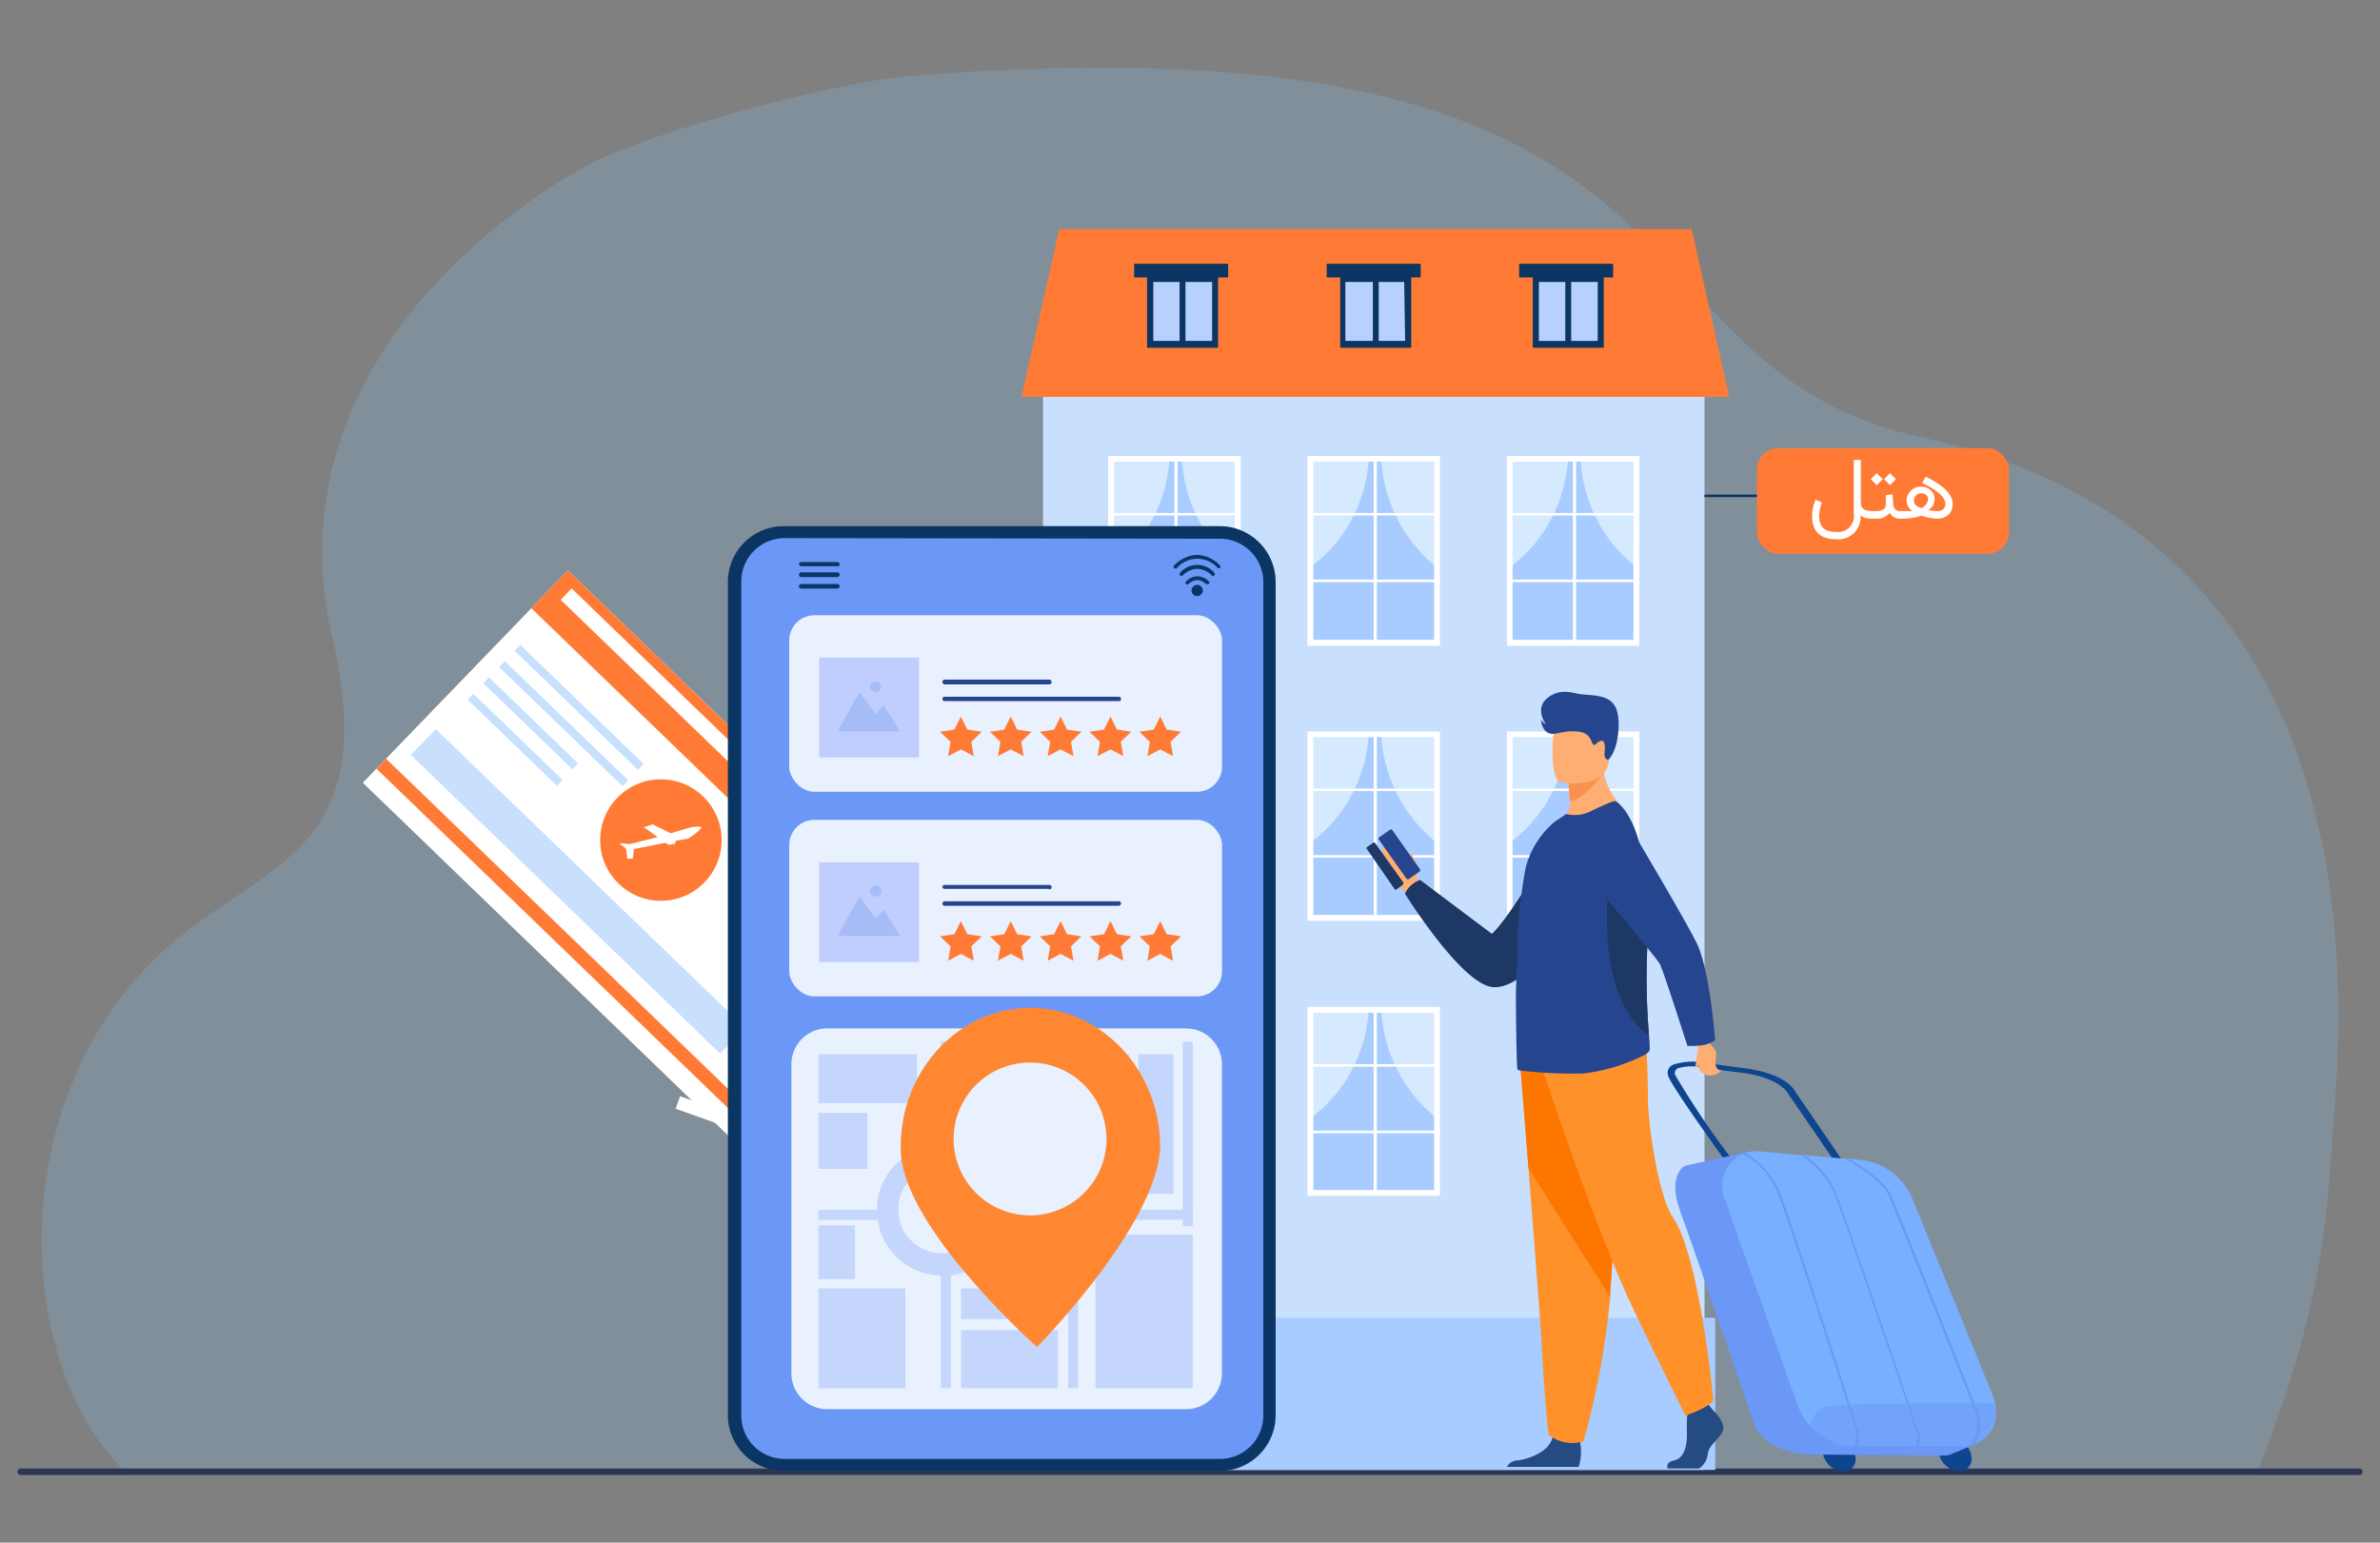 <svg xmlns="http://www.w3.org/2000/svg" viewBox="0 0 199 129"><rect x="0" y="0" width="199" height="129" fill="#808080" stroke="none"/><defs><style>.cls-1{fill:#87cafd;isolation:isolate;opacity:0.21;}.cls-2{fill:#2d3554;}.cls-3{fill:#c8dffd;}.cls-4{fill:#0b3563;}.cls-5{fill:#ff7b35;}.cls-6{fill:#a8ccff;}.cls-7{fill:#d5e9ff;}.cls-8{fill:#fff;}.cls-9{fill:#b8d0fc;}.cls-10{fill:#ffae73;}.cls-11{fill:#25468f;}.cls-12{fill:#1e3865;}.cls-13{fill:#254c82;}.cls-14{fill:#ff912b;}.cls-15{fill:#fc7600;}.cls-16{fill:#f9924f;}.cls-17{fill:#0d458e;}.cls-18{fill:#6b98f6;}.cls-19{fill:#79afff;}.cls-20{opacity:0.5;}.cls-21{fill:#e9f1ff;}.cls-22{fill:#bfceff;}.cls-23{fill:#a6bcf6;}.cls-24{opacity:0.3;}.cls-25{fill:#ff8732;}.cls-26{fill:#fffdfd;}.cls-27{fill:none;}</style></defs><g id="Layer_2" data-name="Layer 2"><g id="Layer_1-2" data-name="Layer 1"><path class="cls-1" d="M10.73,123.33H188.66c5.89-14.87,5.89-22.09,6.54-30.63,3.68-47-26.13-54.24-34.86-56.21-26.79-6-14.59-35.7-84.28-30.13-6.39.51-21.45,4.63-26.64,7.31-3.64,1.87-17.36,10.25-21.35,24.4a30,30,0,0,0-.3,15.12C32.31,73,20.48,71.89,11.84,81.33.28,94,1.49,114.6,10.73,123.33Z"/><rect class="cls-2" x="1.47" y="122.8" width="196.06" height="0.54" rx="0.22"/><g id="Layer_2-2" data-name="Layer 2"><g id="Layer_1-2-2" data-name="Layer 1-2"><rect class="cls-3" x="87.21" y="29.94" width="55.31" height="92.98"/><rect class="cls-4" x="142.52" y="41.36" width="4.63" height="0.21"/><rect class="cls-5" x="146.9" y="37.47" width="21.08" height="8.84" rx="1.79"/><rect class="cls-6" x="126.23" y="38.37" width="10.59" height="15.34"/><path class="cls-7" d="M131.11,38.37a12.21,12.21,0,0,1-4.88,9.08V38.37Z"/><path class="cls-7" d="M132.16,38.37a12.35,12.35,0,0,0,4.66,9.08V38.37Z"/><rect class="cls-8" x="131.52" y="38.37" width="0.26" height="15.34"/><rect class="cls-8" x="126.23" y="42.9" width="10.59" height="0.21"/><rect class="cls-8" x="126.23" y="48.47" width="10.59" height="0.21"/><path class="cls-8" d="M137.06,54H126V38.13h11.08Zm-10.59-.5h10.11V38.6H126.47Z"/><rect class="cls-6" x="109.56" y="38.37" width="10.59" height="15.34"/><path class="cls-7" d="M114.44,38.37a12.18,12.18,0,0,1-4.88,9.08V38.37Z"/><path class="cls-7" d="M115.49,38.37a12.4,12.4,0,0,0,4.67,9.08V38.37Z"/><rect class="cls-8" x="114.86" y="38.37" width="0.26" height="15.34"/><rect class="cls-8" x="109.56" y="42.9" width="10.59" height="0.21"/><rect class="cls-8" x="109.56" y="48.47" width="10.59" height="0.21"/><path class="cls-8" d="M120.4,54H109.32V38.13H120.4Zm-10.59-.5h10.1V38.6h-10.1Z"/><rect class="cls-6" x="92.9" y="38.37" width="10.59" height="15.34"/><path class="cls-7" d="M97.78,38.37a12.21,12.21,0,0,1-4.88,9.08V38.37Z"/><path class="cls-7" d="M98.83,38.37a12.35,12.35,0,0,0,4.66,9.08V38.37Z"/><rect class="cls-8" x="98.2" y="38.37" width="0.26" height="15.34"/><rect class="cls-8" x="92.9" y="42.9" width="10.59" height="0.21"/><rect class="cls-8" x="92.9" y="48.47" width="10.59" height="0.21"/><path class="cls-8" d="M103.74,54H92.65V38.13h11.09Zm-10.6-.5h10.11V38.6H93.14Z"/><rect class="cls-6" x="126.23" y="61.41" width="10.59" height="15.34"/><path class="cls-7" d="M131.11,61.41a12.21,12.21,0,0,1-4.88,9.08V61.41Z"/><path class="cls-7" d="M132.16,61.41a12.35,12.35,0,0,0,4.66,9.08V61.41Z"/><rect class="cls-8" x="131.52" y="61.41" width="0.26" height="15.34"/><rect class="cls-8" x="126.23" y="65.94" width="10.59" height="0.21"/><rect class="cls-8" x="126.23" y="71.51" width="10.59" height="0.21"/><path class="cls-8" d="M137.06,77H126V61.17h11.08Zm-10.59-.49h10.11V61.64H126.47Z"/><rect class="cls-6" x="109.56" y="61.41" width="10.59" height="15.34"/><path class="cls-7" d="M114.44,61.41a12.18,12.18,0,0,1-4.88,9.08V61.41Z"/><path class="cls-7" d="M115.49,61.41a12.4,12.4,0,0,0,4.67,9.08V61.41Z"/><rect class="cls-8" x="114.86" y="61.41" width="0.26" height="15.34"/><rect class="cls-8" x="109.56" y="65.94" width="10.59" height="0.21"/><rect class="cls-8" x="109.56" y="71.51" width="10.59" height="0.21"/><path class="cls-8" d="M120.4,77H109.32V61.17H120.4Zm-10.59-.49h10.1V61.64h-10.1Z"/><rect class="cls-6" x="92.9" y="61.41" width="10.59" height="15.34"/><path class="cls-7" d="M97.78,61.41a12.21,12.21,0,0,1-4.88,9.08V61.41Z"/><path class="cls-7" d="M98.83,61.41a12.35,12.35,0,0,0,4.66,9.08V61.41Z"/><rect class="cls-8" x="98.2" y="61.41" width="0.26" height="15.34"/><rect class="cls-8" x="92.9" y="65.94" width="10.59" height="0.21"/><rect class="cls-8" x="92.9" y="71.51" width="10.59" height="0.21"/><path class="cls-8" d="M103.74,77H92.65V61.17h11.09Zm-10.6-.49h10.11V61.64H93.14Z"/><rect class="cls-6" x="109.56" y="84.45" width="10.59" height="15.34"/><path class="cls-7" d="M114.44,84.45a12.18,12.18,0,0,1-4.88,9.08V84.45Z"/><path class="cls-7" d="M115.49,84.45a12.4,12.4,0,0,0,4.67,9.08V84.45Z"/><rect class="cls-8" x="114.86" y="84.45" width="0.26" height="15.34"/><rect class="cls-8" x="109.56" y="88.99" width="10.59" height="0.21"/><rect class="cls-8" x="109.56" y="94.55" width="10.59" height="0.21"/><path class="cls-8" d="M120.4,100H109.32V84.2H120.4Zm-10.59-.49h10.1V84.69h-10.1Z"/><rect class="cls-6" x="92.9" y="84.45" width="10.59" height="15.34"/><path class="cls-7" d="M97.78,84.45a12.21,12.21,0,0,1-4.88,9.08V84.45Z"/><path class="cls-7" d="M98.83,84.45a12.35,12.35,0,0,0,4.66,9.08V84.45Z"/><rect class="cls-8" x="98.2" y="84.45" width="0.26" height="15.34"/><rect class="cls-8" x="92.9" y="88.99" width="10.59" height="0.21"/><rect class="cls-8" x="92.9" y="94.55" width="10.59" height="0.21"/><path class="cls-8" d="M103.74,100H92.65V84.2h11.09Zm-10.6-.49h10.11V84.69H93.14Z"/><rect class="cls-6" x="86.58" y="110.2" width="56.84" height="12.72"/><polygon class="cls-5" points="144.59 33.19 85.41 33.19 88.57 19.16 141.44 19.16 144.59 33.19"/><rect class="cls-9" x="96.16" y="23.33" width="5.43" height="5.43"/><path class="cls-4" d="M95.91,23.08v6h5.94v-6Zm5.44,5.43H96.43V23.58h4.92Z"/><rect class="cls-4" x="98.63" y="23.33" width="0.49" height="5.43"/><rect class="cls-4" x="94.83" y="22.06" width="7.86" height="1.14"/><rect class="cls-9" x="112.32" y="23.33" width="5.43" height="5.43"/><path class="cls-4" d="M112.06,23.08v6H118v-6Zm5.43,5.43h-5V23.58h4.92Z"/><rect class="cls-4" x="114.79" y="23.33" width="0.49" height="5.43"/><rect class="cls-4" x="110.93" y="22.06" width="7.86" height="1.14"/><rect class="cls-9" x="128.41" y="23.33" width="5.43" height="5.43"/><path class="cls-4" d="M128.16,23.08v6h5.94v-6Zm5.43,5.43h-4.92V23.58h4.92Z"/><rect class="cls-4" x="130.88" y="23.33" width="0.49" height="5.43"/><rect class="cls-4" x="127.02" y="22.06" width="7.86" height="1.14"/><g id="man"><path class="cls-10" d="M115.64,72.35a3.46,3.46,0,0,0,1.25,1.8,1.92,1.92,0,0,1,.8.58l.45-.27.55-.31V74l-.12-.39a.53.53,0,0,1-.07-.49,1.12,1.12,0,0,0-.09-.93c-.17-.26-.35-.89-.45-.87s.12.91,0,1a.19.19,0,0,1-.24.08h0c-.71-.31-1.58-2-2-1.78A3.54,3.54,0,0,0,115.64,72.35Z"/><rect class="cls-11" x="116.32" y="69.31" width="1.38" height="4.28" rx="0.14" transform="translate(-19.78 80.68) rotate(-35.27)"/><path class="cls-12" d="M117.29,74l-.52.37a.11.11,0,0,1-.15,0L114.29,71a.12.12,0,0,1,0-.16l.52-.36a.11.11,0,0,1,.15,0l2.36,3.29a.11.11,0,0,1,0,.15Z"/><path class="cls-12" d="M130.94,68.7s-4.55,7.93-6.2,9.39l-6-4.51a2.24,2.24,0,0,0-1.27,1.15s4.66,7.49,7.3,7.81c3.6.41,8.7-9,8.7-9Z"/><path class="cls-13" d="M139.44,122.8h2.63a1.65,1.65,0,0,0,.72-1.21c.12-.84,1.08-1.3,1.28-2s-.84-1.67-.84-1.67l-.19-.22-.18-.24-1.74.41s-.05.42-.07.94,0,.81,0,1.21c0,.93-.25,1.93-1.08,2.11C139.35,122.26,139.38,122.59,139.44,122.8Z"/><path class="cls-13" d="M126,122.67h6a4.27,4.27,0,0,0,.13-2,.28.28,0,0,0,0-.13s-2-1.64-2.33-.38v.11c-.36,1.18-1.95,1.71-2.87,1.86A1,1,0,0,0,126,122.67Z"/><path class="cls-14" d="M127.12,89.12s.32,3.88.68,8.56c.5,6.34,1.1,14.14,1.16,15.62.1,2.57.51,6.67.51,6.67a3.19,3.19,0,0,0,2.93.56,66.72,66.72,0,0,0,2.23-12.06v-.3c.45-6.3,1.18-19.59,1.18-19.59Z"/><path class="cls-15" d="M127.12,89.12s.32,3.88.68,8.56l6.83,10.79v-.3c.45-6.3,1.18-19.59,1.18-19.59Z"/><path class="cls-14" d="M128.65,88.47s4.71,14.38,8,21.18,4.27,8.73,4.27,8.73,2.12-.73,2.34-1.29c0,0-1.12-12-3.37-15.26-1.27-1.84-2.12-8.13-2.1-9.93s-.18-5.52-.18-5.52Z"/><path class="cls-10" d="M130,69c2.2.7,6-1.17,6-1.17A5.7,5.7,0,0,1,134,63.19l-1.7,1.37-1.16.93a12.3,12.3,0,0,0,.13,1.5h0a1.34,1.34,0,0,1-.52,1.25A4.49,4.49,0,0,0,130,69Z"/><path class="cls-16" d="M131.17,65.49a12.3,12.3,0,0,0,.13,1.5c1.28-.21,2.73-2.28,2.73-2.28a4.08,4.08,0,0,0-1.7-.15Z"/><path class="cls-10" d="M130.5,65.44s3.63.6,4-1.67,1-3.71-1.26-4.19-2.87.31-3.18,1S129.56,65.22,130.5,65.44Z"/><path class="cls-11" d="M126.88,89.43a.33.33,0,0,0,.23.09,37.13,37.13,0,0,0,5.27.25,15.28,15.28,0,0,0,4.86-1.42c.21-.09.71-.35.7-.6a11.18,11.18,0,0,0-.06-1.13,58.14,58.14,0,0,1-.12-7.92c0-.62.05-1.24.05-1.84,0-4.52-.88-8.51-2.69-9.85-.15-.11-1.09.35-2,.77a3,3,0,0,1-2.17.29l-1,.68a7.53,7.53,0,0,0-2.38,3.79,42.64,42.64,0,0,0-.71,7c0,1.27-.1,2.56-.11,3.78h0v.38C126.77,86.91,126.83,89.39,126.88,89.43Z"/><path class="cls-12" d="M137.88,86.62a58.14,58.14,0,0,1-.12-7.92c0-.62.05-1.24.05-1.84-.75-1.83-1.36-3.14-1.36-3.14h-1.9S133.16,83.2,137.88,86.62Z"/><path class="cls-11" d="M134.47,63.55s-.37-.06-.31-.58.06-1.17-.36-1-.43.47-.61.26-.17-1-1.41-1.07-1.75.38-2.32.13-.61-1.13-.61-1.13a1,1,0,0,0,.41.41s-1-1.32.15-2.22,2.26-.31,2.9-.28c1.42.1,2.34.18,2.79,1.11S135.38,62.66,134.47,63.55Z"/><path class="cls-17" d="M162.09,121.08a1.82,1.82,0,0,0,1.18,1.82,1.08,1.08,0,0,0,1.47-.41,1.21,1.21,0,0,0,.11-.32,1.82,1.82,0,0,0-1.18-1.82,1.07,1.07,0,0,0-1.46.41A1,1,0,0,0,162.09,121.08Z"/><path class="cls-17" d="M152.39,121.1a1.82,1.82,0,0,0,1.18,1.82,1.08,1.08,0,0,0,1.47-.41,1.21,1.21,0,0,0,.11-.32,1.8,1.8,0,0,0-1.17-1.82,1.09,1.09,0,0,0-1.48.42A1.15,1.15,0,0,0,152.39,121.1Z"/><path class="cls-18" d="M164.83,120.91l-1.74.71a1.4,1.4,0,0,1-.57.1l-10.93-.09-1.71-2Z"/><path class="cls-17" d="M153.64,97.48l-4.18-6.1h0s-.7-1.36-4.24-1.72h0l-2.92-.39a4,4,0,0,0-2,.06.45.45,0,0,0-.24.55,70.46,70.46,0,0,0,4.71,7l-.55.14c-.47-.65-4.63-6.41-4.76-7.12A.74.74,0,0,1,140,89a5.25,5.25,0,0,1,2.49-.13l2.87.4c3.82.37,4.66,1.82,4.74,2l4.17,6.1Z"/><path class="cls-18" d="M146.47,96.26l-5.57,1.22s-1.54.73-.41,3.81c1,2.71,6.23,17.94,6.23,17.94s1.08,3.17,7.45,2.24Z"/><path class="cls-19" d="M144.29,100.46l6,17a5.19,5.19,0,0,0,1.15,1.86,5,5,0,0,0,3.47,1.63h9a3.4,3.4,0,0,0,1-.13l.21-.07a2.75,2.75,0,0,0,1.76-2.62,4.21,4.21,0,0,0-.33-1.64l-6.66-16.27A5.29,5.29,0,0,0,155.62,97l-1-.11h-.43l-3.31-.3h-.4l-3.19-.3a3.36,3.36,0,0,0-1.37.14h-.07l-.16.06A3,3,0,0,0,144.29,100.46Z"/><g class="cls-20"><path class="cls-18" d="M151.39,119.37a4.92,4.92,0,0,0,3.47,1.63h9a3.4,3.4,0,0,0,1-.13l.21-.07a3,3,0,0,0,1.68-3.44s-11.58-.13-13.89.25A1.78,1.78,0,0,0,151.39,119.37Z"/></g><path class="cls-18" d="M154.22,96.89s3,1.6,3.65,3,7.27,18.08,7.34,18.24a3.35,3.35,0,0,1-.52,2.83h.16l.21-.07a3.08,3.08,0,0,0,.34-2.75c-.27-.68-6.63-16.82-7.34-18.3-.63-1.26-2.73-2.51-3.4-2.9h-.24Z"/><path class="cls-18" d="M150.49,96.55a7.25,7.25,0,0,1,2.91,3.33c.95,2.35,6.68,19.39,6.74,19.56h0a1.85,1.85,0,0,1,0,1.56h.27a1.89,1.89,0,0,0-.12-1.61c-.18-.52-5.81-17.23-6.75-19.56a7.34,7.34,0,0,0-2.7-3.26Z"/><path class="cls-18" d="M145.7,96.48a6.58,6.58,0,0,1,1.2.83,6.71,6.71,0,0,1,1.75,2.49c.95,2.34,6.39,19.32,6.44,19.5h0A2.27,2.27,0,0,1,155,121h.35a2.63,2.63,0,0,0-.08-1.73c-.18-.54-5.5-17.18-6.44-19.5a6.86,6.86,0,0,0-2.92-3.39h-.07Z"/><path class="cls-10" d="M141.72,85.9s.25,1.74.26,2c.12,1.54-.1,1.68.73,2a1.29,1.29,0,0,0,1.22-.37s-.58,0-.48-.87.05-.71-.54-1.49l-.13-1.45Z"/><path class="cls-11" d="M142.51,87.38a6.73,6.73,0,0,1-1.42.08s-2-6.25-2.29-6.82-6-7.33-6-7.33l2.4-6S141.41,77.7,142,79.16c1,2.41,1.41,7.82,1.41,7.82A2.61,2.61,0,0,1,142.51,87.38Z"/><path class="cls-10" d="M142,87.86a3,3,0,0,0-.15.57c0,.57-.18.84-.08.89s.43-.35.5-.73A.88.88,0,0,0,142,87.86Z"/></g><rect class="cls-8" x="68.27" y="80.65" width="1.11" height="22.79" transform="translate(-40.95 126.06) rotate(-70.43)"/><rect class="cls-8" x="67.57" y="82.64" width="1.11" height="22.79" transform="translate(-43.3 126.72) rotate(-70.43)"/><rect class="cls-8" x="66.85" y="84.62" width="1.11" height="22.79" transform="translate(-45.63 127.36) rotate(-70.43)"/><rect class="cls-8" x="69.9" y="91.92" width="0.98" height="14.93" transform="translate(-46.83 132.41) rotate(-70.43)"/><rect class="cls-8" x="47.49" y="47.69" width="24.69" height="58.18" transform="translate(-36.96 66.49) rotate(-46)"/><rect class="cls-3" x="48.09" y="51.99" width="0.68" height="14.34" transform="translate(-27.77 52.9) rotate(-46)"/><rect class="cls-3" x="46.78" y="53.35" width="0.68" height="14.34" transform="translate(-29.14 52.37) rotate(-46)"/><rect class="cls-3" x="44.04" y="55.31" width="0.68" height="10.37" transform="translate(-29.97 50.39) rotate(-46)"/><rect class="cls-3" x="42.73" y="56.68" width="0.68" height="10.37" transform="translate(-31.35 49.87) rotate(-46)"/><rect class="cls-3" x="46.83" y="56.57" width="3" height="35.95" transform="translate(-38.87 57.52) rotate(-46)"/><circle class="cls-5" cx="55.26" cy="70.25" r="5.08"/><rect class="cls-5" x="64.68" y="40.39" width="4.4" height="58.18" transform="translate(-29.56 69.33) rotate(-46)"/><rect class="cls-8" x="66.78" y="41.15" width="1.32" height="55.89" transform="translate(-29.11 69.61) rotate(-46)"/><rect class="cls-5" x="52.22" y="54.98" width="1.16" height="58.18" transform="translate(-44.35 63.65) rotate(-46)"/><rect class="cls-8" x="74.51" y="73.64" width="1.11" height="22.79" transform="translate(-38.25 79.96) rotate(-46)"/><rect class="cls-8" x="73.04" y="75.15" width="1.11" height="22.79" transform="translate(-39.78 79.37) rotate(-46)"/><rect class="cls-8" x="71.58" y="76.67" width="1.11" height="22.79" transform="translate(-41.32 78.78) rotate(-46)"/><rect class="cls-8" x="72.97" y="84.89" width="0.98" height="14.93" transform="translate(-44 81.04) rotate(-46)"/><path class="cls-8" d="M58.64,69.24a4.24,4.24,0,0,1-1.13.89h0l-1,.18-.07.25-.5.09-.33-.17L53,71h0l-.08.77-.46.07L52.36,71h0a.19.19,0,0,1-.11-.14h0l-.45-.27.24-.07.61.07L55,70l-1.17-.83.75-.23,1.49.74,1.29-.37C57.63,69.18,58.75,69,58.64,69.24Z"/><rect class="cls-18" x="61.39" y="44.54" width="44.72" height="77.97" rx="4.15"/><path class="cls-4" d="M102,123H65.53a4.67,4.67,0,0,1-4.67-4.66V48.68A4.67,4.67,0,0,1,65.53,44H102a4.67,4.67,0,0,1,4.66,4.67v69.69A4.65,4.65,0,0,1,102,123Zm-36.4-78a3.63,3.63,0,0,0-3.62,3.62v69.69A3.63,3.63,0,0,0,65.56,122H102a3.63,3.63,0,0,0,3.63-3.62V48.68A3.63,3.63,0,0,0,102,45.05Z"/><path class="cls-21" d="M102.17,89v25.79a3,3,0,0,1-3,3.05h-30a3,3,0,0,1-3-3.05V89a3,3,0,0,1,3-3h30a4.62,4.62,0,0,1,.65.07A3,3,0,0,1,102.17,89Z"/><rect class="cls-21" x="65.99" y="68.56" width="36.19" height="14.76" rx="2.1"/><path class="cls-11" d="M87.7,74.33H79a.18.18,0,0,1-.2-.18h0A.19.19,0,0,1,79,74h8.73a.2.2,0,0,1,.2.19h0a.19.19,0,0,1-.2.19Z"/><path class="cls-11" d="M93.54,75.75H79a.19.19,0,0,1-.2-.19h0a.19.19,0,0,1,.19-.19H93.54a.17.17,0,0,1,.19.17v0h0a.19.19,0,0,1-.17.2Z"/><rect class="cls-22" x="68.49" y="72.11" width="8.35" height="8.35"/><polygon class="cls-23" points="70.04 78.27 71.86 74.98 73.2 76.81 73.88 76.08 75.29 78.27 70.04 78.27"/><path class="cls-23" d="M72.74,74.51a.47.47,0,1,1,.46.47h0A.47.47,0,0,1,72.74,74.51Z"/><polygon class="cls-5" points="80.88 78.12 82.09 78.3 81.22 79.14 81.42 80.34 80.35 79.77 79.28 80.34 79.48 79.14 78.6 78.3 79.8 78.12 80.34 77.03 80.88 78.12"/><polygon class="cls-5" points="85.05 78.12 86.25 78.3 85.39 79.14 85.59 80.34 84.51 79.77 83.44 80.34 83.65 79.14 82.77 78.3 83.97 78.12 84.51 77.03 85.05 78.12"/><polygon class="cls-5" points="89.22 78.12 90.42 78.3 89.55 79.14 89.76 80.34 88.68 79.77 87.6 80.34 87.81 79.14 86.94 78.3 88.14 78.12 88.68 77.03 89.22 78.12"/><polygon class="cls-5" points="93.39 78.12 94.59 78.3 93.71 79.14 93.93 80.34 92.85 79.77 91.77 80.34 91.97 79.14 91.1 78.3 92.31 78.12 92.85 77.03 93.39 78.12"/><polygon class="cls-5" points="97.55 78.12 98.75 78.3 97.88 79.14 98.08 80.34 97.01 79.77 95.94 80.34 96.14 79.14 95.27 78.3 96.47 78.12 97.01 77.03 97.55 78.12"/><rect class="cls-21" x="65.99" y="51.45" width="36.19" height="14.76" rx="2.1"/><path class="cls-11" d="M87.7,57.23H79a.2.2,0,0,1-.2-.2h0a.2.2,0,0,1,.2-.2h8.73a.22.22,0,0,1,.2.2h0A.2.2,0,0,1,87.7,57.23Z"/><path class="cls-11" d="M93.54,58.63H79a.18.18,0,0,1-.2-.18h0a.19.19,0,0,1,.2-.19H93.54a.18.18,0,0,1,.19.19h0a.17.17,0,0,1-.17.19Z"/><rect class="cls-22" x="68.49" y="54.99" width="8.35" height="8.35"/><polygon class="cls-23" points="70.04 61.16 71.86 57.87 73.2 59.7 73.88 58.97 75.29 61.16 70.04 61.16"/><path class="cls-23" d="M72.74,57.4a.47.47,0,0,1,.93,0,.47.47,0,0,1-.47.47h0A.47.47,0,0,1,72.74,57.4Z"/><polygon class="cls-5" points="80.88 61.01 82.09 61.19 81.22 62.03 81.42 63.23 80.35 62.67 79.28 63.23 79.48 62.04 78.6 61.19 79.8 61.01 80.34 59.92 80.88 61.01"/><polygon class="cls-5" points="85.05 61.01 86.25 61.19 85.39 62.03 85.59 63.23 84.51 62.67 83.44 63.23 83.65 62.04 82.77 61.19 83.97 61.01 84.51 59.92 85.05 61.01"/><polygon class="cls-5" points="89.22 61.01 90.42 61.19 89.55 62.03 89.76 63.23 88.68 62.67 87.6 63.23 87.81 62.04 86.94 61.19 88.14 61.01 88.68 59.92 89.22 61.01"/><polygon class="cls-5" points="93.39 61.01 94.59 61.19 93.71 62.03 93.93 63.23 92.85 62.67 91.77 63.23 91.97 62.04 91.1 61.19 92.31 61.01 92.85 59.92 93.39 61.01"/><polygon class="cls-5" points="97.55 61.01 98.75 61.19 97.88 62.03 98.08 63.23 97.01 62.67 95.94 63.23 96.14 62.04 95.27 61.19 96.47 61.01 97.01 59.92 97.55 61.01"/><g class="cls-24"><path class="cls-18" d="M79.51,95.74h-.85a5.46,5.46,0,0,0-5.34,5.46,4,4,0,0,0,.07.85,5.45,5.45,0,0,0,5.27,4.61h.13a4.33,4.33,0,0,0,.72,0,5.48,5.48,0,0,0,4.68-4.57,5.93,5.93,0,0,0,.06-.84A5.48,5.48,0,0,0,79.51,95.74Zm0,9a3.51,3.51,0,0,1-.72.07h-.13A3.68,3.68,0,0,1,75.2,102a3.46,3.46,0,0,1-.09-.85,3.67,3.67,0,0,1,3.55-3.68h.13a3.51,3.51,0,0,1,.72.07,3.7,3.7,0,0,1,3,3.61,4,4,0,0,1-.1.85A3.68,3.68,0,0,1,79.51,104.77Z"/><path class="cls-18" d="M75.11,101.16a3.46,3.46,0,0,0,.09.85H68.43v-.85Z"/><path class="cls-18" d="M99.73,101.16V102H82.37a4,4,0,0,0,.1-.85Z"/><path class="cls-18" d="M79.51,87.08V97.55a3.51,3.51,0,0,0-.72-.07h-.13V87.08Z"/><path class="cls-18" d="M79.51,104.77v11.32h-.85V104.84h.13A3.51,3.51,0,0,0,79.51,104.77Z"/><polygon class="cls-18" points="98.89 87.08 98.89 101.74 98.89 102.54 99.73 102.54 99.73 101.74 99.73 87.14 98.89 87.08"/><rect class="cls-18" x="89.31" y="87.08" width="0.84" height="29.01"/><rect class="cls-18" x="80.63" y="88.16" width="4.2" height="6.52"/><rect class="cls-18" x="68.43" y="93.06" width="4.09" height="4.69"/><rect class="cls-18" x="68.43" y="88.16" width="8.24" height="4.09"/><rect class="cls-18" x="85.53" y="88.16" width="2.94" height="4.05"/><rect class="cls-18" x="85.53" y="93.06" width="2.94" height="6.77"/><rect class="cls-18" x="85.53" y="102.81" width="2.94" height="4.01"/><rect class="cls-18" x="92.04" y="88.16" width="2.37" height="11.67"/><rect class="cls-18" x="95.18" y="88.16" width="2.94" height="11.67"/><rect class="cls-18" x="91.59" y="103.24" width="8.14" height="12.85"/><rect class="cls-18" x="80.36" y="111.23" width="8.1" height="4.86"/><rect class="cls-18" x="80.36" y="107.74" width="8.1" height="2.57"/><rect class="cls-18" x="68.43" y="107.74" width="7.28" height="8.36"/><rect class="cls-18" x="68.43" y="102.47" width="3.06" height="4.5"/></g><path class="cls-4" d="M100.57,49.38a.47.47,0,0,0-.94,0v0a.47.47,0,0,0,.47.47A.49.49,0,0,0,100.57,49.38Z"/><path class="cls-4" d="M100.93,48.84h-.1a1,1,0,0,0-.76-.33,1.09,1.09,0,0,0-.68.32.17.17,0,0,1-.23,0,.14.14,0,0,1,0-.2h0a1.43,1.43,0,0,1,.91-.44,1.38,1.38,0,0,1,1,.43.14.14,0,0,1,0,.21A.12.12,0,0,1,100.93,48.84Z"/><path class="cls-4" d="M101.42,48.17a.12.12,0,0,1-.1-.05,1.75,1.75,0,0,0-1.27-.55,1.85,1.85,0,0,0-1.15.54.17.17,0,0,1-.23,0,.18.18,0,0,1,0-.22,1.91,1.91,0,0,1,2.7-.17l.17.17a.16.16,0,0,1,0,.22A.23.23,0,0,1,101.42,48.17Z"/><path class="cls-4" d="M101.94,47.51a.2.2,0,0,1-.11,0,2.28,2.28,0,0,0-3.44,0,.18.18,0,0,1-.22,0,.16.16,0,0,1,0-.22A2.88,2.88,0,0,1,100,46.4a2.75,2.75,0,0,1,2,.88.16.16,0,0,1,0,.22A.14.14,0,0,1,101.94,47.51Z"/><path class="cls-4" d="M70,47.35H67a.2.2,0,0,1-.2-.19h0A.19.19,0,0,1,67,47H70a.21.21,0,0,1,.21.18v0h0a.2.2,0,0,1-.2.2Z"/><path class="cls-4" d="M70,48.26H67a.2.2,0,0,1-.2-.2h0a.2.2,0,0,1,.2-.2h3a.21.21,0,0,1,.21.2h0A.21.21,0,0,1,70,48.26Z"/><path class="cls-4" d="M70,49.22H67a.2.2,0,0,1-.2-.18v0h0a.19.19,0,0,1,.19-.2H70a.21.21,0,0,1,.21.18v0h0a.21.21,0,0,1-.19.2Z"/><circle class="cls-21" cx="86.51" cy="95.25" r="7.46"/><path class="cls-25" d="M75.32,96.29c.21,6.44,11.39,16.35,11.39,16.35S97.19,102,97,95.57,91.74,84.08,85.79,84.29,75.11,89.87,75.32,96.29Zm4.42-.83a6.39,6.39,0,1,1,6.6,6.17A6.39,6.39,0,0,1,79.74,95.46Z"/><path class="cls-26" d="M155,43V38.46h.59V42q0,.72.78.72h.07s.07.08.07.25v.08c0,.2,0,.3-.07.3h-.08a1.07,1.07,0,0,1-.79-.26,1.86,1.86,0,0,1-2.05,2c-1.32,0-2-.64-2-1.91a3.93,3.93,0,0,1,.06-.69,5.83,5.83,0,0,1,.22-.71l.54.23a3.21,3.21,0,0,0-.23,1.17c0,.87.46,1.3,1.39,1.3A1.32,1.32,0,0,0,155,43Z"/><path class="cls-26" d="M159,43.07c0,.2,0,.3-.07.3h0a1,1,0,0,1-.93-.48,1.34,1.34,0,0,1-1.18.48h-.36c-.13,0-.19-.1-.19-.3V43c0-.17.06-.26.19-.26h.34c.53,0,.82-.15.88-.45a2.3,2.3,0,0,0,0-.28c0-.12,0-.23,0-.33l0-.28.56-.06.06.79a.57.57,0,0,0,.65.61h0s.07.1.07.29Zm-2.58-3,.5-.5.5.5-.5.5Zm1.11,0,.5-.5.5.5-.5.5Z"/><path class="cls-26" d="M159.18,43.37h-.35c-.13,0-.2-.1-.2-.3V43c0-.17.07-.26.2-.26h1.08a1.27,1.27,0,0,1-.24-.2,1,1,0,0,1-.25-.68,1.07,1.07,0,0,1,.29-.75,1.11,1.11,0,0,1,.9-.41,1.15,1.15,0,0,1,.85.32.92.92,0,0,1,.3.69,1.05,1.05,0,0,1-.54.95c.36.05.6.08.71.08a1.15,1.15,0,0,0,.36-.05.55.55,0,0,0,.37-.54c0-.55-.64-1.14-1.95-1.76l.3-.53c1.52.74,2.28,1.51,2.26,2.3a1.19,1.19,0,0,1-.3.83,1.34,1.34,0,0,1-1,.38,4.25,4.25,0,0,1-1.31-.25A5.06,5.06,0,0,1,159.18,43.37Zm1.8-1.14a.74.74,0,0,0,.24-.49.39.39,0,0,0-.1-.29.62.62,0,0,0-.47-.2.57.57,0,0,0-.53.3.67.67,0,0,0-.09.33.55.55,0,0,0,.21.4,1.28,1.28,0,0,0,.21.14l.17.06.1,0A1.79,1.79,0,0,0,161,42.23Z"/></g></g><rect class="cls-27" width="199" height="129"/></g></g></svg>